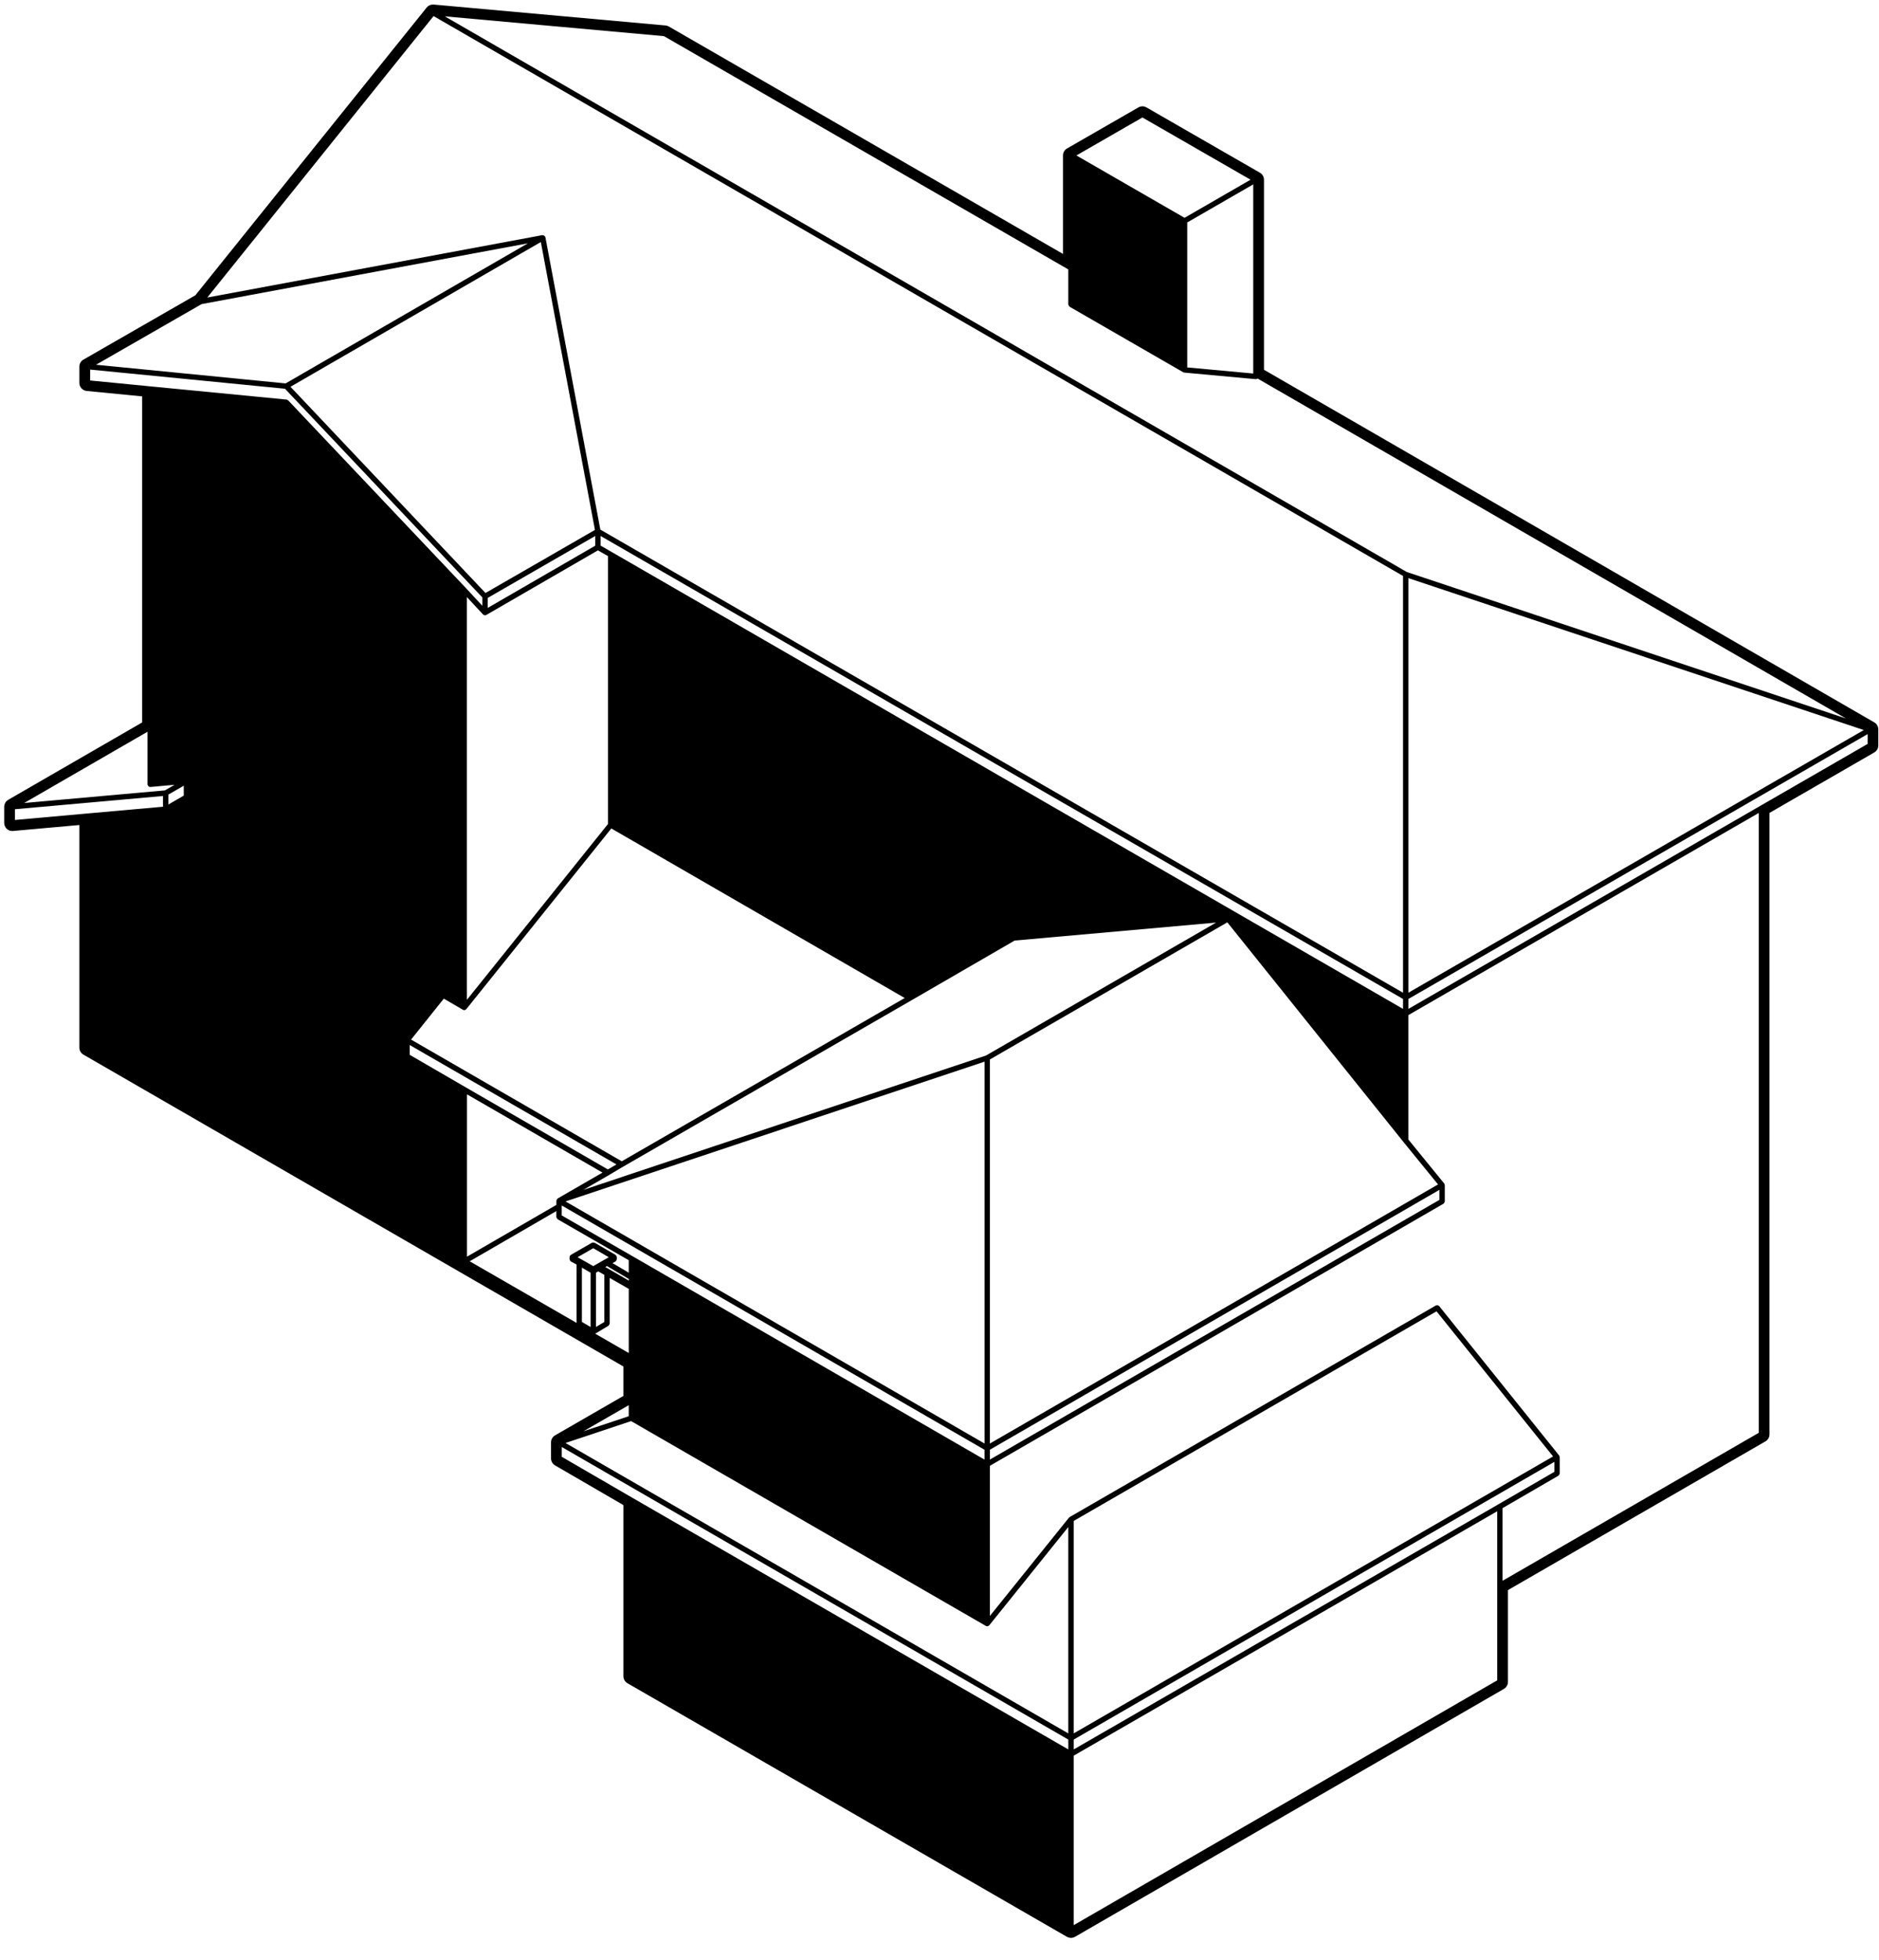 <?xml version="1.0" encoding="UTF-8"?>
<svg width="70px" height="73px" viewBox="0 0 70 73" version="1.1" xmlns="http://www.w3.org/2000/svg" xmlns:xlink="http://www.w3.org/1999/xlink">
    <!-- Generator: Sketch 48.1 (47250) - http://www.bohemiancoding.com/sketch -->
    <title>noun_885789_cc</title>
    <desc>Created with Sketch.</desc>
    <defs></defs>
    <g id="Page-1" stroke="none" stroke-width="1" fill="none" fill-rule="evenodd">
        <g id="noun_885789_cc" fill="#000000" fill-rule="nonzero">
            <path d="M39.899,72.172 C39.951,72.172 40.003,72.158 40.049,72.132 L56.027,62.899 C56.12,62.845 56.177,62.747 56.177,62.639 L56.177,59.22 L65.771,53.68 C65.863,53.626 65.92,53.528 65.92,53.42 L65.92,30.275 L69.825,28.023 C69.917,27.969 69.974,27.871 69.974,27.763 L69.974,27.164 C69.974,27.057 69.916,26.958 69.825,26.904 L47.088,13.771 L47.088,6.693 C47.088,6.586 47.031,6.487 46.938,6.433 L42.709,4 C42.662,3.973 42.61,3.96 42.559,3.96 C42.508,3.96 42.455,3.973 42.41,4 L39.751,5.53 C39.657,5.584 39.601,5.682 39.601,5.79 L39.601,9.457 L24.918,0.988 C24.88,0.967 24.838,0.953 24.795,0.949 L16.156,0.17 C16.147,0.169 16.138,0.169 16.129,0.169 C16.039,0.169 15.952,0.21 15.895,0.281 L7.277,10.998 L3.107,13.394 C3.014,13.447 2.957,13.546 2.957,13.654 L2.957,14.261 C2.957,14.415 3.074,14.544 3.228,14.56 L5.296,14.762 L5.296,26.906 L0.307,29.787 C0.214,29.841 0.157,29.939 0.157,30.047 L0.157,30.649 C0.157,30.733 0.192,30.814 0.255,30.871 C0.31,30.922 0.382,30.949 0.457,30.949 C0.466,30.949 0.475,30.949 0.484,30.948 L2.957,30.726 L2.957,39.017 C2.957,39.124 3.014,39.223 3.107,39.277 L23.225,50.892 L23.225,51.988 L20.678,53.457 C20.585,53.511 20.528,53.609 20.528,53.717 L20.528,54.315 C20.528,54.421 20.585,54.521 20.677,54.575 L23.225,56.054 L23.225,62.428 C23.225,62.535 23.282,62.634 23.375,62.688 L39.751,72.135 C39.796,72.158 39.848,72.172 39.899,72.172 Z M24.735,1.346 L39.798,10.034 L39.798,11.338 C39.798,11.343 39.803,11.346 39.804,11.351 C39.806,11.364 39.812,11.373 39.818,11.384 C39.825,11.396 39.83,11.405 39.841,11.414 C39.844,11.417 39.845,11.422 39.849,11.425 L44.078,13.863 C44.088,13.869 44.099,13.869 44.11,13.871 C44.113,13.872 44.115,13.876 44.118,13.876 L46.778,14.121 C46.781,14.121 46.784,14.121 46.787,14.121 C46.811,14.121 46.833,14.111 46.849,14.097 L68.769,26.759 L52.409,21.303 L16.571,0.609 L24.735,1.346 Z M42.559,4.375 L46.588,6.693 L44.129,8.112 L40.1,5.79 L42.559,4.375 Z M46.688,13.911 L44.229,13.684 L44.229,8.285 L46.688,6.867 L46.688,13.911 Z M69.576,27.706 L65.571,30.016 L52.467,37.575 L52.467,37.205 L69.576,27.34 L69.576,27.706 Z M65.521,53.362 L55.976,58.873 L55.976,56.167 L58.058,54.959 C58.062,54.956 58.062,54.951 58.066,54.947 C58.077,54.939 58.082,54.929 58.087,54.919 C58.095,54.907 58.101,54.898 58.103,54.885 C58.103,54.88 58.107,54.877 58.107,54.872 L58.107,54.27 C58.107,54.26 58.099,54.254 58.097,54.245 C58.095,54.237 58.098,54.228 58.093,54.221 C58.092,54.219 58.089,54.219 58.087,54.216 C58.086,54.214 58.087,54.21 58.085,54.208 L53.617,48.645 C53.609,48.636 53.598,48.635 53.589,48.629 C53.578,48.622 53.569,48.614 53.558,48.612 C53.544,48.609 53.533,48.613 53.52,48.616 C53.509,48.618 53.499,48.615 53.49,48.62 L39.85,56.499 C39.846,56.502 39.845,56.507 39.842,56.51 C39.836,56.514 39.83,56.516 39.826,56.521 C39.825,56.523 39.822,56.522 39.821,56.524 L36.877,60.183 L36.877,54.591 L53.774,44.831 C53.779,44.828 53.779,44.823 53.783,44.82 C53.793,44.811 53.799,44.801 53.805,44.79 C53.812,44.779 53.818,44.769 53.819,44.757 C53.82,44.752 53.824,44.749 53.824,44.744 L53.824,44.14 C53.824,44.13 53.816,44.124 53.814,44.115 C53.812,44.107 53.815,44.098 53.81,44.091 C53.809,44.089 53.806,44.088 53.804,44.086 C53.802,44.083 53.804,44.08 53.802,44.077 L52.466,42.437 L52.466,37.806 L65.521,30.277 L65.521,53.362 Z M40,71.698 L40,65.386 L55.777,56.283 L55.777,59.047 L55.777,62.581 L40,71.698 Z M22.164,19.736 L18.086,22.085 L10.822,14.405 L20.148,9.014 L22.164,19.736 Z M15.263,38.919 L22.965,43.366 L22.646,43.554 L17.346,40.493 C17.346,40.493 17.346,40.493 17.346,40.493 L15.264,39.285 L15.264,38.919 L15.263,38.919 Z M22.446,43.671 L20.777,44.634 C20.773,44.637 20.772,44.642 20.768,44.645 C20.761,44.651 20.756,44.656 20.75,44.664 C20.747,44.668 20.742,44.668 20.74,44.672 C20.74,44.673 20.74,44.674 20.74,44.675 C20.738,44.679 20.739,44.684 20.737,44.688 C20.735,44.696 20.734,44.702 20.733,44.709 C20.732,44.714 20.728,44.717 20.728,44.722 L20.728,44.874 L17.397,46.802 L17.397,40.756 L22.446,43.671 Z M22.101,46.487 L22.679,46.822 L22.101,47.154 L21.518,46.822 L22.101,46.487 Z M21.678,47.211 L22.001,47.399 L22.001,49.421 L21.678,49.233 L21.678,47.211 Z M23.423,47.693 L22.551,47.188 L22.613,47.152 L23.424,47.631 L23.424,47.693 L23.423,47.693 Z M22.202,47.399 L22.287,47.35 L22.514,47.479 L22.514,49.234 L22.202,49.42 L22.202,47.399 Z M23.573,46.79 L20.926,45.266 L20.926,44.931 L20.926,44.895 L36.677,53.993 L36.677,54.36 L23.573,46.79 Z M21.069,44.745 L36.678,39.539 L36.678,53.761 L21.069,44.745 Z M20.726,45.104 L20.726,45.323 C20.726,45.328 20.73,45.331 20.731,45.336 C20.733,45.35 20.738,45.358 20.745,45.37 C20.751,45.382 20.757,45.391 20.767,45.399 C20.771,45.402 20.771,45.407 20.776,45.41 L23.423,46.934 L23.423,47.399 L22.818,47.042 L22.926,46.985 C22.931,46.982 22.932,46.976 22.936,46.972 C22.946,46.964 22.952,46.955 22.959,46.945 C22.966,46.933 22.971,46.924 22.973,46.911 C22.974,46.905 22.979,46.902 22.979,46.896 L22.979,46.822 C22.979,46.817 22.975,46.814 22.974,46.809 C22.973,46.8 22.971,46.793 22.968,46.786 C22.967,46.781 22.969,46.776 22.967,46.772 C22.965,46.768 22.959,46.767 22.956,46.763 C22.951,46.756 22.946,46.751 22.939,46.746 C22.935,46.742 22.935,46.737 22.93,46.734 L22.152,46.283 C22.148,46.28 22.142,46.283 22.138,46.281 C22.126,46.276 22.116,46.277 22.104,46.276 C22.09,46.276 22.078,46.276 22.065,46.281 C22.061,46.283 22.056,46.281 22.052,46.283 L21.267,46.734 C21.263,46.737 21.262,46.742 21.258,46.746 C21.251,46.751 21.246,46.756 21.241,46.763 C21.238,46.767 21.232,46.767 21.23,46.772 C21.228,46.776 21.23,46.781 21.229,46.785 C21.226,46.794 21.224,46.801 21.223,46.809 C21.222,46.814 21.218,46.817 21.218,46.822 L21.218,46.896 C21.218,46.902 21.223,46.905 21.224,46.91 C21.226,46.923 21.231,46.932 21.238,46.944 C21.245,46.956 21.251,46.965 21.262,46.972 C21.266,46.976 21.266,46.981 21.271,46.984 L21.48,47.096 L21.48,49.269 L17.498,46.974 L20.726,45.104 Z M22.665,49.377 C22.669,49.374 22.669,49.369 22.673,49.366 C22.683,49.358 22.688,49.348 22.695,49.337 C22.701,49.325 22.708,49.316 22.709,49.303 C22.709,49.299 22.714,49.296 22.714,49.291 L22.714,47.595 L23.424,48.002 L23.424,50.391 L22.173,49.67 L22.665,49.377 Z M36.734,39.31 L21.734,44.313 L22.695,43.758 C22.695,43.758 22.695,43.757 22.695,43.757 L23.21,43.452 L23.211,43.452 L33.952,37.256 C33.952,37.256 33.952,37.256 33.953,37.256 L37.799,35.029 L45.303,34.36 L36.734,39.31 Z M22.774,30.854 L33.704,37.169 L23.163,43.25 L15.314,38.717 L16.534,37.192 L17.244,37.606 C17.26,37.616 17.277,37.62 17.294,37.62 C17.324,37.62 17.349,37.606 17.367,37.585 C17.368,37.584 17.37,37.585 17.372,37.583 L22.774,30.854 Z M36.877,53.992 L53.625,44.313 L53.625,44.686 L36.877,54.359 L36.877,53.992 Z M36.877,53.761 L36.877,39.458 L45.723,34.351 L52.289,42.536 L52.289,42.537 L53.572,44.112 L36.877,53.761 Z M69.434,27.189 L52.467,36.972 L52.467,21.531 L69.434,27.189 Z M52.268,37.574 L22.8,20.565 L22.376,20.322 L22.376,19.962 L52.268,37.204 L52.268,37.574 Z M18.168,22.269 L22.175,19.961 L22.175,20.323 L18.168,22.641 L18.168,22.269 Z M17.995,22.884 C17.995,22.885 17.996,22.884 17.997,22.885 C18.015,22.904 18.04,22.915 18.068,22.915 C18.085,22.915 18.102,22.911 18.118,22.902 L22.275,20.497 L22.649,20.711 L22.649,30.689 L17.394,37.236 L17.394,22.237 L17.995,22.884 Z M23.512,52.926 L36.727,60.554 C36.743,60.563 36.759,60.567 36.777,60.567 C36.806,60.567 36.832,60.553 36.85,60.532 C36.851,60.531 36.853,60.532 36.855,60.53 L39.798,56.871 L39.798,64.557 L21.068,53.741 L23.512,52.926 Z M53.516,48.837 L57.858,54.242 L40,64.556 L40,56.644 L53.516,48.837 Z M55.826,56.022 L40,65.154 L40,64.787 L57.908,54.444 L57.908,54.814 L55.826,56.022 Z M16.152,0.599 L52.268,21.45 L52.268,36.972 L22.365,19.724 L20.319,8.839 C20.318,8.832 20.312,8.83 20.309,8.824 C20.307,8.818 20.31,8.812 20.307,8.807 C20.304,8.801 20.296,8.8 20.291,8.794 C20.282,8.784 20.273,8.776 20.26,8.771 C20.248,8.766 20.238,8.764 20.225,8.763 C20.223,8.763 20.222,8.762 20.22,8.762 C20.214,8.762 20.209,8.757 20.202,8.758 L7.722,11.081 L16.152,0.599 Z M7.51,11.326 L19.665,9.062 L10.641,14.279 L3.578,13.584 L7.51,11.326 Z M3.356,13.764 L10.617,14.478 L17.969,22.25 L17.969,22.561 L17.369,21.915 C17.369,21.915 17.369,21.915 17.368,21.915 L17.367,21.913 L17.367,21.912 L10.738,14.913 C10.73,14.904 10.718,14.905 10.709,14.9 C10.698,14.893 10.689,14.882 10.675,14.881 L5.607,14.39 L3.358,14.17 L3.358,13.764 L3.356,13.764 Z M5.497,29.215 C5.497,29.216 5.496,29.217 5.496,29.219 C5.497,29.234 5.508,29.244 5.515,29.256 C5.52,29.265 5.521,29.276 5.528,29.281 C5.547,29.299 5.57,29.309 5.596,29.309 C5.599,29.309 5.602,29.309 5.605,29.309 L6.504,29.228 L6.142,29.437 L0.9,29.906 L5.496,27.252 L5.496,29.21 C5.495,29.212 5.497,29.213 5.497,29.215 Z M6.272,29.593 L6.846,29.262 L6.846,29.63 L6.272,29.963 L6.272,29.593 Z M23.423,52.744 L21.734,53.306 L23.423,52.333 L23.423,52.744 Z M20.926,53.889 L39.799,64.787 L39.799,65.154 L23.574,55.791 C23.574,55.791 23.574,55.791 23.574,55.791 L20.927,54.255 L20.927,53.889 L20.926,53.889 Z M0.556,30.138 L6.072,29.645 L6.072,30.045 L3.247,30.297 L0.556,30.538 L0.556,30.138 Z" id="Shape"></path>
        </g>
    </g>
</svg>